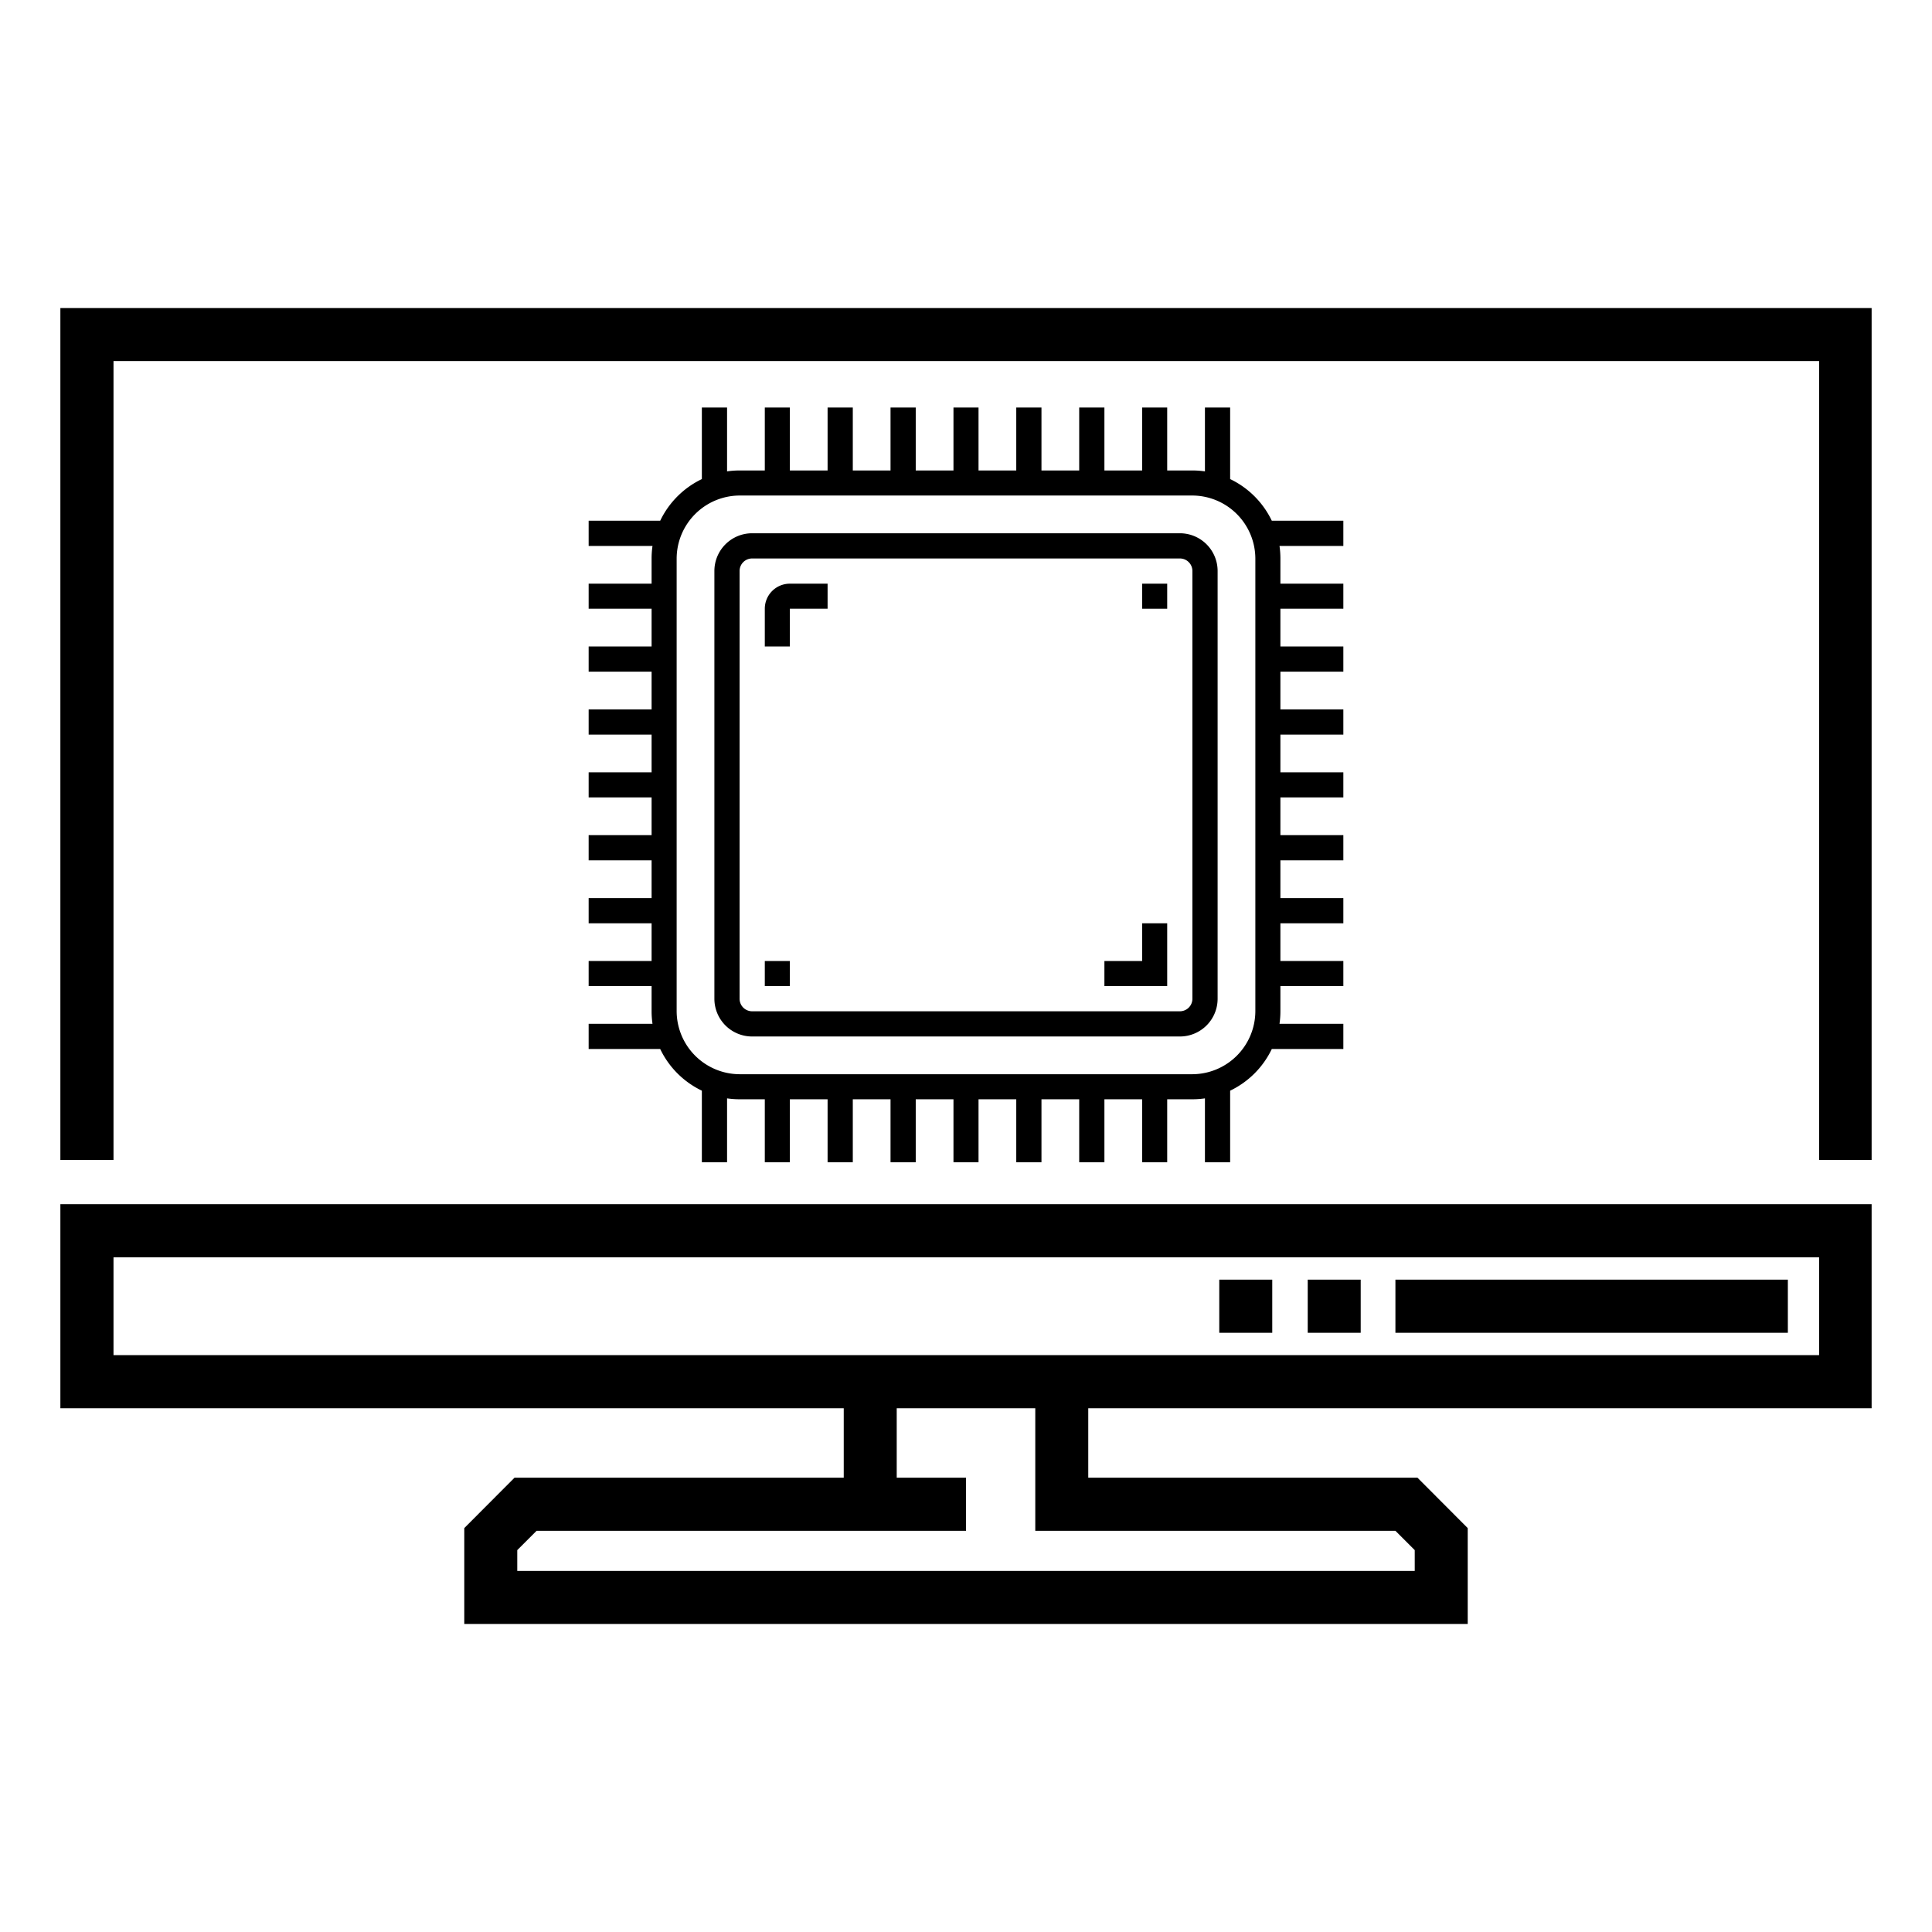 <svg id="Capa_1" data-name="Capa 1" xmlns="http://www.w3.org/2000/svg" viewBox="0 0 128 128"><title>tv_procesador</title><g id="surface1"><path d="M81.5,31.74V27H79.83v4.23a5.69,5.69,0,0,0-.83-.06H77.33V27H75.67v4.17h-2.5V27H71.5v4.17H69V27H67.33v4.17h-2.5V27H63.17v4.17h-2.5V27H59v4.17H56.5V27H54.83v4.17h-2.5V27H50.67v4.17H49a5.69,5.69,0,0,0-.83.06V27H46.5v4.74a5.87,5.87,0,0,0-2.76,2.76H39v1.67h4.23a5.69,5.69,0,0,0-.06.83v1.67H39v1.66h4.17v2.5H39V44.5h4.17V47H39v1.67h4.17v2.5H39v1.66h4.17v2.5H39V57h4.17v2.5H39v1.67h4.17v2.5H39v1.66h4.17V67a5.69,5.69,0,0,0,.06.83H39V69.5h4.74a5.87,5.87,0,0,0,2.76,2.76V77h1.67V72.77a5.69,5.69,0,0,0,.83.06h1.67V77h1.66V72.83h2.5V77H56.5V72.83H59V77h1.67V72.83h2.5V77h1.66V72.83h2.5V77H69V72.83h2.5V77h1.67V72.83h2.5V77h1.66V72.83H79a5.69,5.69,0,0,0,.83-.06V77H81.5V72.26a5.87,5.87,0,0,0,2.76-2.76H89V67.83H84.77a5.69,5.69,0,0,0,.06-.83V65.33H89V63.67H84.83v-2.5H89V59.5H84.83V57H89V55.33H84.83v-2.5H89V51.17H84.83v-2.5H89V47H84.83V44.5H89V42.83H84.83v-2.5H89V38.67H84.83V37a5.69,5.69,0,0,0-.06-.83H89V34.5H84.26A5.87,5.87,0,0,0,81.5,31.74ZM83.17,67A4.19,4.19,0,0,1,79,71.17H49A4.19,4.19,0,0,1,44.83,67V37A4.19,4.19,0,0,1,49,32.83H79A4.19,4.19,0,0,1,83.17,37Z"/><path d="M78.17,35.33H49.83a2.5,2.5,0,0,0-2.5,2.5V66.17a2.5,2.5,0,0,0,2.5,2.5H78.17a2.5,2.5,0,0,0,2.5-2.5V37.83A2.5,2.5,0,0,0,78.17,35.33ZM79,66.17a.83.83,0,0,1-.83.83H49.83a.83.83,0,0,1-.83-.83V37.83a.83.83,0,0,1,.83-.83H78.17a.83.83,0,0,1,.83.83Z"/><path d="M75.67,38.67h1.66v1.66H75.67Z"/><path d="M50.67,63.67h1.66v1.66H50.67Z"/><path d="M50.67,40.33v2.5h1.66v-2.5h2.5V38.67h-2.5A1.66,1.66,0,0,0,50.67,40.33Z"/><path d="M75.67,63.67h-2.5v1.66h4.16V61.17H75.67Z"/></g><path d="M4,20.41V76.85H7.52V23.92h113V76.85H124V20.41Z"/><path d="M4,93.3H55.9v4.6H34.09l-3.33,3.34v6.35H97.24v-6.35L93.91,97.9H72.1V93.3H124V79.78H4Zm88.45,8.12,1.28,1.28v1.38H34.27V102.7l1.28-1.28H64V97.9H59.41V93.3h9.18v8.12ZM7.52,83.3h113v6.48H7.52Z"/><path d="M118.45,88.3h-26V84.78h26V88.3Zm-28.3,0H86.64V84.78h3.51Zm-5.86,0H80.78V84.78h3.51Z"/></svg>